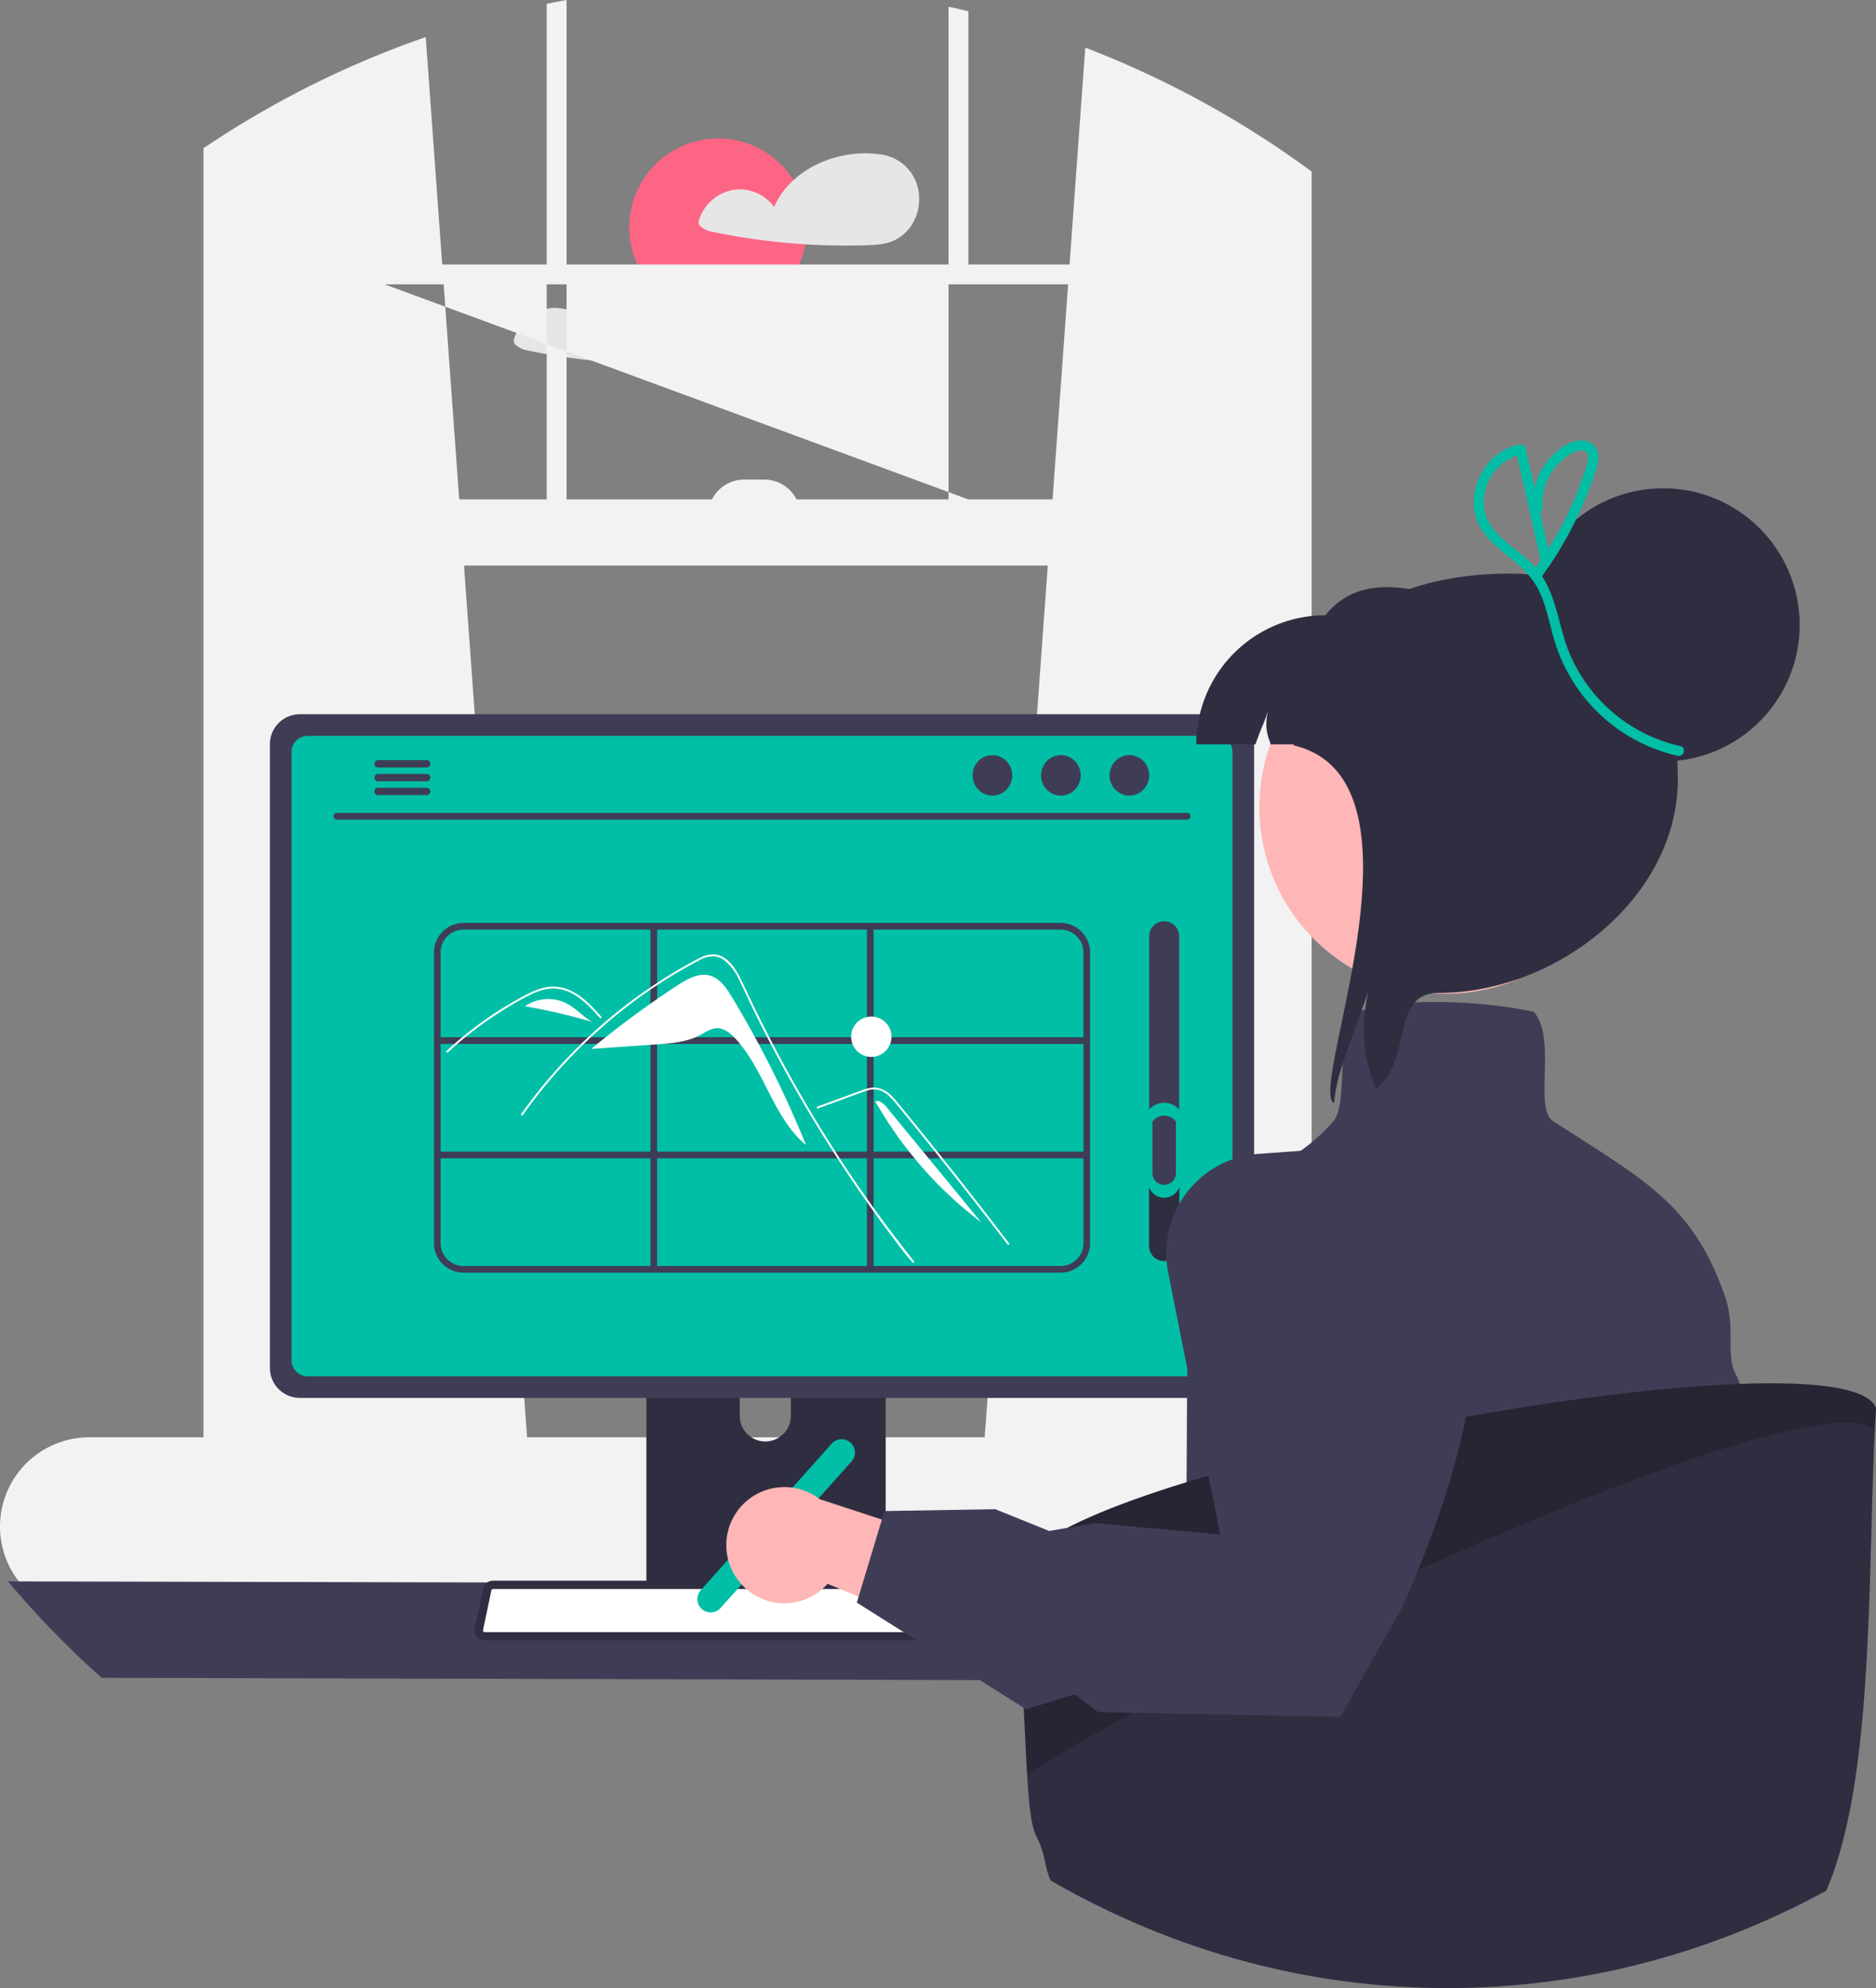 <svg xmlns="http://www.w3.org/2000/svg" data-name="Layer 1" width="563.232" height="596.817"><rect width="100%" height="100%" fill="#808080" stroke="none"/><circle cx="215.615" cy="68.266" r="26.701" fill="#fd6584"/><path d="M275.373 55.623a13.235 13.235 0 0 0-11.17-9.29 1.08 1.08 0 0 0-.18 0 1.418 1.418 0 0 0-.22-.05c-8.94-1.16-18.88 1.66-25.57 7.8a23.958 23.958 0 0 0-5.83 8.04 12.917 12.917 0 0 0-10.83-5.28 13.184 13.184 0 0 0-11.8 9.51 1.526 1.526 0 0 0 .69 1.69 6.673 6.673 0 0 0 2.79 1.42c2.21.47 4.44.9 6.67 1.29q6.54 1.14 13.15 1.85 4.365.465 8.75.74c6.04.38 12.11.47 18.16.28 3-.1 5.88-.2 8.62-1.52a12.798 12.798 0 0 0 4.95-4.31 14.548 14.548 0 0 0 1.82-12.17zM220.443 94.523a13.652 13.652 0 0 0-.56-3.3 13.26 13.26 0 0 0-11.18-9.29.965.965 0 0 0-.17 0 1.887 1.887 0 0 0-.23-.05 33.194 33.194 0 0 0-14.69 1.51c-7.26 2.43-13.63 7.33-16.7 14.33a12.922 12.922 0 0 0-10.84-5.28 13.183 13.183 0 0 0-11.8 9.51 1.555 1.555 0 0 0 .69 1.69 6.733 6.733 0 0 0 2.79 1.42c2.22.47 4.44.9 6.68 1.29q6.54 1.14 13.14 1.85a195.164 195.164 0 0 0 26.92 1.02c2.99-.1 5.88-.2 8.62-1.52a12.77 12.77 0 0 0 4.94-4.31 14.264 14.264 0 0 0 2.39-8.87z" fill="#e6e6e6"/><path d="M418.13 431.48h-24.34V51.51c-1.64-1.21-3.29-2.41-4.96-3.58l-.99-.69a288.322 288.322 0 0 0-62.01-32.94l-4.72 65.1v.004h-30.37V3.39c-1.98-.49-3.96-.95-5.96-1.38v77.394H170.1V0c-1.99.37-3.98.75-5.96 1.16v78.244h-31.37V79.4l-4.95-68.27a287.687 287.687 0 0 0-60.78 29.46c-.66.42-1.32.84-1.98 1.28-1.33.86-2.66 1.74-3.97 2.63v386.98H26.82a26.803 26.803 0 0 0-24.89 36.79 25.54 25.54 0 0 0 1.75 3.56 27.095 27.095 0 0 0 3.02 4.18 26.76 26.76 0 0 0 20.12 9.11h391.31a26.82 26.82 0 0 0 0-53.64zM314.57 169.782 295.64 431.48h-137.4l-18.93-261.698zm6.11-84.419-4.67 64.556h-25.27L115.48 85.363zm-35.9 0v64.556h-45.632a10.916 10.916 0 0 0-9.723-5.96h-5.959a10.916 10.916 0 0 0-9.723 5.96H170.1V85.363zm-120.64 64.556h-26.27l-4.67-64.556h30.94z" fill="#f2f2f2"/><path d="M2.368 474.727a289.004 289.004 0 0 0 28.12 28.95l379.58 1a289.003 289.003 0 0 0 28.12-28.95z" fill="#3f3d56"/><path d="M194.058 377.917v102.56h71.85v-102.56a3.448 3.448 0 0 0-2.43-3.3 3.175 3.175 0 0 0-1.03-.16h-64.92a3.463 3.463 0 0 0-3.47 3.46zm28.04 35.24a7.67 7.67 0 0 1 15.34 0v11.9a7.67 7.67 0 0 1-15.34 0z" fill="#2f2e41"/><path d="M193.838 477.197v9.89a1.946 1.946 0 0 0 1.93 1.94h68.43a1.94 1.94 0 0 0 1.93-1.94v-9.89zM81.028 223.397v187.26a9.007 9.007 0 0 0 9 9h277.5a9.007 9.007 0 0 0 9-9v-187.26a9.011 9.011 0 0 0-9-8.99h-277.5a9.012 9.012 0 0 0-9 8.99z" fill="#3f3d56"/><path d="M87.538 225.727v182.62a4.818 4.818 0 0 0 4.81 4.81h272.87a4.818 4.818 0 0 0 4.81-4.81v-182.62a4.82 4.82 0 0 0-4.81-4.82H92.348a4.82 4.82 0 0 0-4.81 4.82z" fill="#00bfa6"/><path d="M143.178 491.357a2.948 2.948 0 0 0 2.32 1.11h162.34a2.987 2.987 0 0 0 2.92-3.6l-2.52-11.97a2.993 2.993 0 0 0-1.86-2.17 2.894 2.894 0 0 0-1.06-.2h-157.31a2.894 2.894 0 0 0-1.06.2 2.992 2.992 0 0 0-1.86 2.17l-2.52 11.97a2.985 2.985 0 0 0 .61 2.49z" fill="#2f2e41"/><path d="M148.008 477.027a.395.395 0 0 0-.145.025.508.508 0 0 0-.327.353l-2.522 11.977a.478.478 0 0 0 .102.395l.01.014a.449.449 0 0 0 .372.175h162.34a.467.467 0 0 0 .37-.174.46.46 0 0 0 .106-.398l-2.522-11.983a.498.498 0 0 0-.304-.349.436.436 0 0 0-.17-.035z" fill="#fff"/><path d="M101.121 246.063h255.324a1.016 1.016 0 0 0 0-2.03H101.12a1.016 1.016 0 0 0 0 2.03z" fill="#3f3d56"/><ellipse cx="339.064" cy="232.765" rx="5.95" ry="6.083" fill="#3f3d56"/><ellipse cx="318.508" cy="232.765" rx="5.95" ry="6.083" fill="#3f3d56"/><ellipse cx="297.952" cy="232.765" rx="5.95" ry="6.083" fill="#3f3d56"/><path d="M112.41 229.297a1.095 1.095 0 0 0 1.09 1.1h14.6a1.105 1.105 0 0 0 0-2.21h-14.6a1.103 1.103 0 0 0-1.09 1.11zM112.41 233.447a1.095 1.095 0 0 0 1.09 1.1h14.6a1.105 1.105 0 0 0 0-2.21h-14.6a1.103 1.103 0 0 0-1.09 1.11zM112.41 237.587a1.103 1.103 0 0 0 1.09 1.11h14.6a1.105 1.105 0 0 0 0-2.21h-14.6a1.095 1.095 0 0 0-1.09 1.1zM318.401 277.057H139.164a8.892 8.892 0 0 0-8.881 8.882v87.237a8.892 8.892 0 0 0 8.881 8.881h179.237a8.892 8.892 0 0 0 8.882-8.881v-87.237a8.892 8.892 0 0 0-8.882-8.882zm6.882 8.882v25.451h-63v-32.333H318.4a6.89 6.89 0 0 1 6.882 6.882zm-128 59.785V313.39h63v32.334zm63 2v32.333h-63v-32.333zm-65-2h-63V313.39h63zm2-34.334v-32.333h63v32.333zm65 2h63v32.334h-63zm-123.119-34.333h56.119v32.333h-63V285.94a6.89 6.89 0 0 1 6.881-6.882zm-6.881 94.119v-25.452h63v32.333h-56.119a6.89 6.89 0 0 1-6.881-6.881zm186.118 6.881h-56.118v-32.333h63v25.452a6.89 6.89 0 0 1-6.882 6.881z" fill="#3f3d56"/><path d="M219.673 299.206c-1.59-2.631-3.475-5.44-6.427-6.299-3.418-.995-6.93.982-9.908 2.932a288.726 288.726 0 0 0-25.695 18.931l.01.102 19.173-1.322c4.618-.318 9.394-.68 13.475-2.865 1.548-.83 3.058-1.936 4.812-2.014 2.18-.095 4.081 1.427 5.575 3.018 8.837 9.41 11.394 23.8 21.308 32.066a314.616 314.616 0 0 0-22.323-44.55z" fill="#fff"/><path d="M273.99 379.017c-.977-1.234-1.377-1.523-2.34-2.768q-11.773-15.227-22.131-31.481-7.036-11.04-13.373-22.503-3.018-5.45-5.87-10.986-2.213-4.292-4.327-8.635c-.403-.827-.795-1.658-1.184-2.491-.919-1.958-1.82-3.926-2.788-5.858a16.114 16.114 0 0 0-4.47-5.989 6.098 6.098 0 0 0-3.176-1.222 8.862 8.862 0 0 0-4.6 1.317 148.048 148.048 0 0 0-29.111 20.076 151.56 151.56 0 0 0-23.652 26.254c-.209.299-.703.013-.492-.287q1.246-1.762 2.542-3.487a152.397 152.397 0 0 1 38.907-36.291q3.784-2.453 7.711-4.675a111.08 111.08 0 0 1 3.993-2.177 9.728 9.728 0 0 1 4.234-1.312c5.137-.08 7.797 5.738 9.624 9.653q.861 1.848 1.744 3.684 3.333 6.973 6.924 13.819 2.216 4.226 4.529 8.403 7.198 13.008 15.3 25.488c7.157 11.022 14.256 20.758 22.409 31.065.224.285-.177.692-.403.403zM180.112 305.604c-.299-.333-.595-.666-.896-.998-2.368-2.62-4.91-5.21-8.163-6.712a11.844 11.844 0 0 0-4.963-1.15 14.161 14.161 0 0 0-5.152 1.124c-.776.31-1.534.661-2.282 1.036-.853.43-1.692.888-2.526 1.35q-2.35 1.3-4.64 2.715-4.554 2.815-8.823 6.06-2.213 1.682-4.335 3.475-1.973 1.665-3.867 3.42c-.27.249-.673-.154-.403-.403.333-.31.67-.618 1.006-.922q1.426-1.29 2.897-2.529 2.684-2.264 5.506-4.354 4.39-3.25 9.08-6.061 2.345-1.403 4.754-2.688c.484-.259.975-.512 1.471-.751a23.46 23.46 0 0 1 3.499-1.424 12.445 12.445 0 0 1 5.283-.52 13.756 13.756 0 0 1 4.875 1.687c3.194 1.785 5.671 4.546 8.082 7.24.243.274-.158.679-.403.405z" fill="#fff"/><path d="m245.557 332.753 7.654-2.8 3.8-1.39a38.862 38.862 0 0 1 3.752-1.291 5.919 5.919 0 0 1 3.396.043 7.827 7.827 0 0 1 2.648 1.642 21.495 21.495 0 0 1 2.173 2.32c.827.994 1.642 1.999 2.461 3q5.07 6.2 10.072 12.453 5.002 6.252 9.938 12.558 4.948 6.322 9.828 12.696l1.194 1.563c.22.288.716.004.493-.288q-4.916-6.439-9.9-12.824-4.997-6.401-10.062-12.748-5.066-6.346-10.2-12.638-1.279-1.567-2.562-3.131c-.722-.88-1.435-1.769-2.227-2.587a8.025 8.025 0 0 0-5.44-2.867 10.501 10.501 0 0 0-3.701.814c-1.28.463-2.556.934-3.834 1.402l-7.707 2.819-1.927.704c-.342.125-.195.677.151.55zM170.045 301.191a12.357 12.357 0 0 0-12.444.89 177.498 177.498 0 0 1 20.194 4.713c-2.755-1.614-4.91-4.143-7.75-5.603zM157.562 302.074l-.748.609c.253-.213.516-.413.787-.602z" fill="#fff"/><path d="M266.52 332.781a6.371 6.371 0 0 0-2.696-2.25l-1.052.042a119.342 119.342 0 0 0 31.787 36.34z" fill="#fff"/><circle cx="261.597" cy="311.227" r="6.059" fill="#fff"/><path d="M349.522 378.557a4.507 4.507 0 0 0 4.5-4.5v-93a4.5 4.5 0 1 0-9 0v93a4.507 4.507 0 0 0 4.5 4.5z" fill="#3f3d56"/><path d="M349.522 378.557a4.507 4.507 0 0 0 4.5-4.5v-19.72a5.58 5.58 0 0 0-9 0v19.72a4.507 4.507 0 0 0 4.5 4.5z" fill="#2f2e41"/><path d="M349.522 359.557a4.847 4.847 0 0 0 4.84-4.84V333.51a6.002 6.002 0 0 0-9.68 0v21.209a4.847 4.847 0 0 0 4.84 4.84z" fill="#00bfa6"/><path d="M349.522 355.701a3.535 3.535 0 0 0 3.53-3.53v-15.469a4.378 4.378 0 0 0-7.06 0v15.47a3.535 3.535 0 0 0 3.53 3.53z" fill="#3f3d56"/><path d="M210.699 483.036a4.004 4.004 0 0 1-.317-5.648l39.315-43.992a4 4 0 0 1 5.965 5.331l-39.315 43.992a4.004 4.004 0 0 1-5.648.317z" fill="#00bfa6"/><path d="M536.85 555.466c0 7.29-1.72 12.87-1.51 17.33a287.268 287.268 0 0 1-36.3 13.02c-1.4.4-2.8.78-4.21 1.16-7.63-23.36-15.27-44.75-18.28-47.02-6.89-5.17-10.34 16.22-10.34 11.05 0-5.17 3.45-5.17-5.16-12.06-8.62-6.89-3.45-37.9-3.45-37.9l-12.06-31.01 13.49-49.46 17.52-64.25h17.23s.51.37 1.36 1.06c4.31 3.52 17.31 15.28 15.87 28.23-.43 3.86.53 15.08 2.2 30.02 5.08 45.11 16.75 94.15 16.75 107.09 0 17.23 6.89 22.4 6.89 32.74z" fill="#e6e6e6"/><path d="M522.402 415.467c-.02-.05-.03-.09-.05-.13a26.64 26.64 0 0 0-1.35-3.04c-2.91-5.47.17-13.87-3.11-23.15-5.3-15.04-11.76-23.91-21.23-31.86-.28-.24-.56-.47-.85-.71l-.01-.01c-6.32-5.19-13.94-10.04-23.4-16.08-1.97-1.26-4.03-2.57-6.17-3.95-2.76-1.77-2.61-7.67-2.45-13.91.18-6.93.37-14.11-3.03-18.59l-.22-.29-.35-.09a150.437 150.437 0 0 0-35.42-2.73h-.01a69.659 69.659 0 0 0-14.93 2.19c-.36.1-.72.2-1.07.32-.27.07-.54.16-.81.25l-.22.08-.17.16c-3.29 3.29-4.05 9.19-4.41 15.34v.01q-.105 1.68-.18 3.36c-.28 5.98-.54 11.63-2.74 14.08a57.788 57.788 0 0 1-17.47 13.44c-10.33 5.1-18.5 4.94-18.62 4.94l-.95-.03-.09.94c-6.86 13.07-6.6 46.79-6.81 82.9q-.015 3.015-.04 6.06c-.12 16.82-.44 33.93-1.7 49.52-.55 6.7-1.26 13.11-2.21 19.1-4.62 29.17-25.55 4.95-35.56 24.36a24.526 24.526 0 0 0 1.65 5.55c1.15.68 2.33 1.34 3.5 2q7.785 4.335 15.86 8.09c.3.14.6.28.9.41a236.736 236.736 0 0 0 30.46 11.62c2.03.62 4.06 1.21 6.11 1.77a233.586 233.586 0 0 0 55.61 8.33 1.701 1.701 0 0 1 .23-.01 288.585 288.585 0 0 0 65.84-9.49l.9-.24c1.41-.38 2.81-.76 4.21-1.16a287.28 287.28 0 0 0 36.3-13.02 9.238 9.238 0 0 0 .13 1.31 3.03 3.03 0 0 0 .06.42c.02-.16.04-.32.05-.48.06-.47.11-.95.16-1.43 6.12-59.68-6.59-110.35-16.34-136.15z" fill="#3f3d56"/><path d="M384.968 269.2a55.983 55.983 0 1 0-2.845-47.693c-.256.64-.487 1.281-.717 1.948a55.906 55.906 0 0 0 3.562 45.745z" fill="#ffb6b6"/><path d="M376.92 223.455c2.41-6.74 1.359-3.23 3.794-9.944-1.59 5.946.922 9.277.692 9.944h66.658v-38.75c-19.529-7.74-38.621-14.326-50.154 0a38.75 38.75 0 0 0-38.75 38.75z" fill="#2f2e41"/><path d="M400.55 331.168c.05-.717.128-1.46.23-2.178.718-5.28 2.512-10.354 4.331-15.377 1.923-5.407 3.87-10.84 5.818-16.248a46.519 46.519 0 0 0 2.178 29.523c11.25-8.764 4.152-28.805 18.862-28.805 35.367 0 71.758-28.678 71.758-64.07 0-35.366-15.171-61.814-50.538-61.814-35.392 0-64.095 16.197-64.787 51.563 43.567 10.251 3.921 103.818 12.148 107.406z" fill="#2f2e41"/><circle cx="499.308" cy="187.588" r="41.004" fill="#2f2e41"/><path d="M563.232 422.747q-.21 3.165-.37 6.74c-2.12 44.89-.29 105.32-14.58 138.11q-4.8 2.625-9.7 5.02-.195.09-.36.18c-.88.43-1.76.85-2.64 1.25a.3.3 0 0 1-.11.06 238.808 238.808 0 0 1-29.81 11.71c-1.25.4-2.51.78-3.77 1.16l-.81.24a233.934 233.934 0 0 1-59.04 9.49c-1.04.03-2.06.05-3.05.07-.35.01-.69.02-1.03.02-1.12.01-2.23.02-3.35.02q-3.39 0-6.75-.1a233.586 233.586 0 0 1-55.61-8.33c-2.05-.56-4.08-1.15-6.11-1.77a236.736 236.736 0 0 1-30.46-11.62c-.3-.13-.6-.27-.9-.41q-8.07-3.75-15.86-8.09c-1.17-.66-2.35-1.32-3.5-2a24.526 24.526 0 0 1-1.65-5.55c-2.27-10.91-4.09-3.55-5.39-26.25-1.19-20.81-1.95-41.68-2.23-53.61-.09-3.18-.12-5.73-.13-7.47 1.06-7.58 18.1-16.18 42.95-24.35 2.35-.77 4.78-1.54 7.27-2.3 6.72-2.07 13.9-4.1 21.4-6.06 19.1-5 40.31-9.59 61.36-13.38 10.39-1.86 20.74-3.53 30.79-4.95 17.63-2.5 34.31-4.23 48.58-4.94 1.37-.07 2.71-.13 4.03-.17 1.42-.06 2.81-.1 4.17-.13 20.56-.45 34.6 1.69 36.66 7.41z" fill="#2f2e41"/><path d="M563.232 422.747q-.21 3.165-.37 6.74c-15.58-16.78-183.42 58.18-254.48 103.21-1.19-20.81-1.95-41.68-2.23-53.61-.09-3.18-.12-5.73-.13-7.47 1.06-7.58 18.1-16.18 42.95-24.35 2.35-.77 4.78-1.54 7.27-2.3 6.72-2.07 13.9-4.1 21.4-6.06 19.1-5 40.31-9.59 61.36-13.38 10.39-1.86 20.74-3.53 30.79-4.95 17.63-2.5 34.31-4.23 48.58-4.94 1.37-.07 2.71-.13 4.03-.17 1.42-.06 2.81-.1 4.17-.13 20.56-.45 34.6 1.69 36.66 7.41z" opacity=".2"/><path d="M221.9 474.76a17.324 17.324 0 0 0 26.556.706l56.948 23.389-6.145-31.397-53.137-17.397a17.418 17.418 0 0 0-24.221 24.7z" fill="#ffb6b6"/><path d="m411.335 344.02-.312-.033-33.209 2.41a29.807 29.807 0 0 0-21.56 11.676 29.215 29.215 0 0 0-3.076 4.997l-.008.006a29.804 29.804 0 0 0-2.457 18.887l15.635 78.703-37.618-3.418-13.732 2.347-16.205-6.538-33.252.566-.77 2.549-6.976 23.123-.547 1.817 50.775 31.997 14.72-4.478 6.936 5.327.333.008 13.752.272 58.648 1.15 16.03-28.401 2.506-4.453c18.618-41.71 23.212-70.826 21.755-90.885-.764-10.6-3.215-18.656-6.18-24.727-9.174-18.763-24.542-22.744-25.188-22.902z" fill="#3f3d56"/><path d="M504.494 223.992a47.347 47.347 0 0 1-34.173-30.182c-2.406-6.978-3.314-14.64-7.352-20.85a111.467 111.467 0 0 0 14.654-27.542c1.382-3.802 4.618-10.705-.868-12.797-4.37-1.666-9.335 2.356-11.926 5.53a21.057 21.057 0 0 0-4.133 8.23l-2.68-11.835a1.536 1.536 0 0 0-1.845-1.047c-7.322 1.248-12.632 8.027-13.555 15.168a15.454 15.454 0 0 0 2.356 10.522c2.352 3.578 5.797 6.143 9.074 8.81 3.486 2.836 6.44 5.856 8.315 10.003 1.947 4.31 2.824 9.026 4.116 13.552a50.208 50.208 0 0 0 37.22 35.331c1.881.412 2.685-2.48.797-2.893zm-41.347-71.715a17.411 17.411 0 0 1 2.837-10.665 16.892 16.892 0 0 1 3.854-4.174c1.432-1.094 3.545-2.543 5.44-2.141 2.458.521 1.469 3.265.947 4.92q-1.033 3.273-2.272 6.478a106.456 106.456 0 0 1-5.59 12.107 108.394 108.394 0 0 1-3.496 5.995l-2.534-11.188a1.256 1.256 0 0 0 .814-1.332zm-17.52.597a14.814 14.814 0 0 1 9.817-16.11l7.144 31.54c-.492.725-.999 1.439-1.507 2.152-.133-.153-.255-.311-.393-.462-4.994-5.435-13.703-9.14-15.06-17.12z" fill="#00bfa6"/></svg>